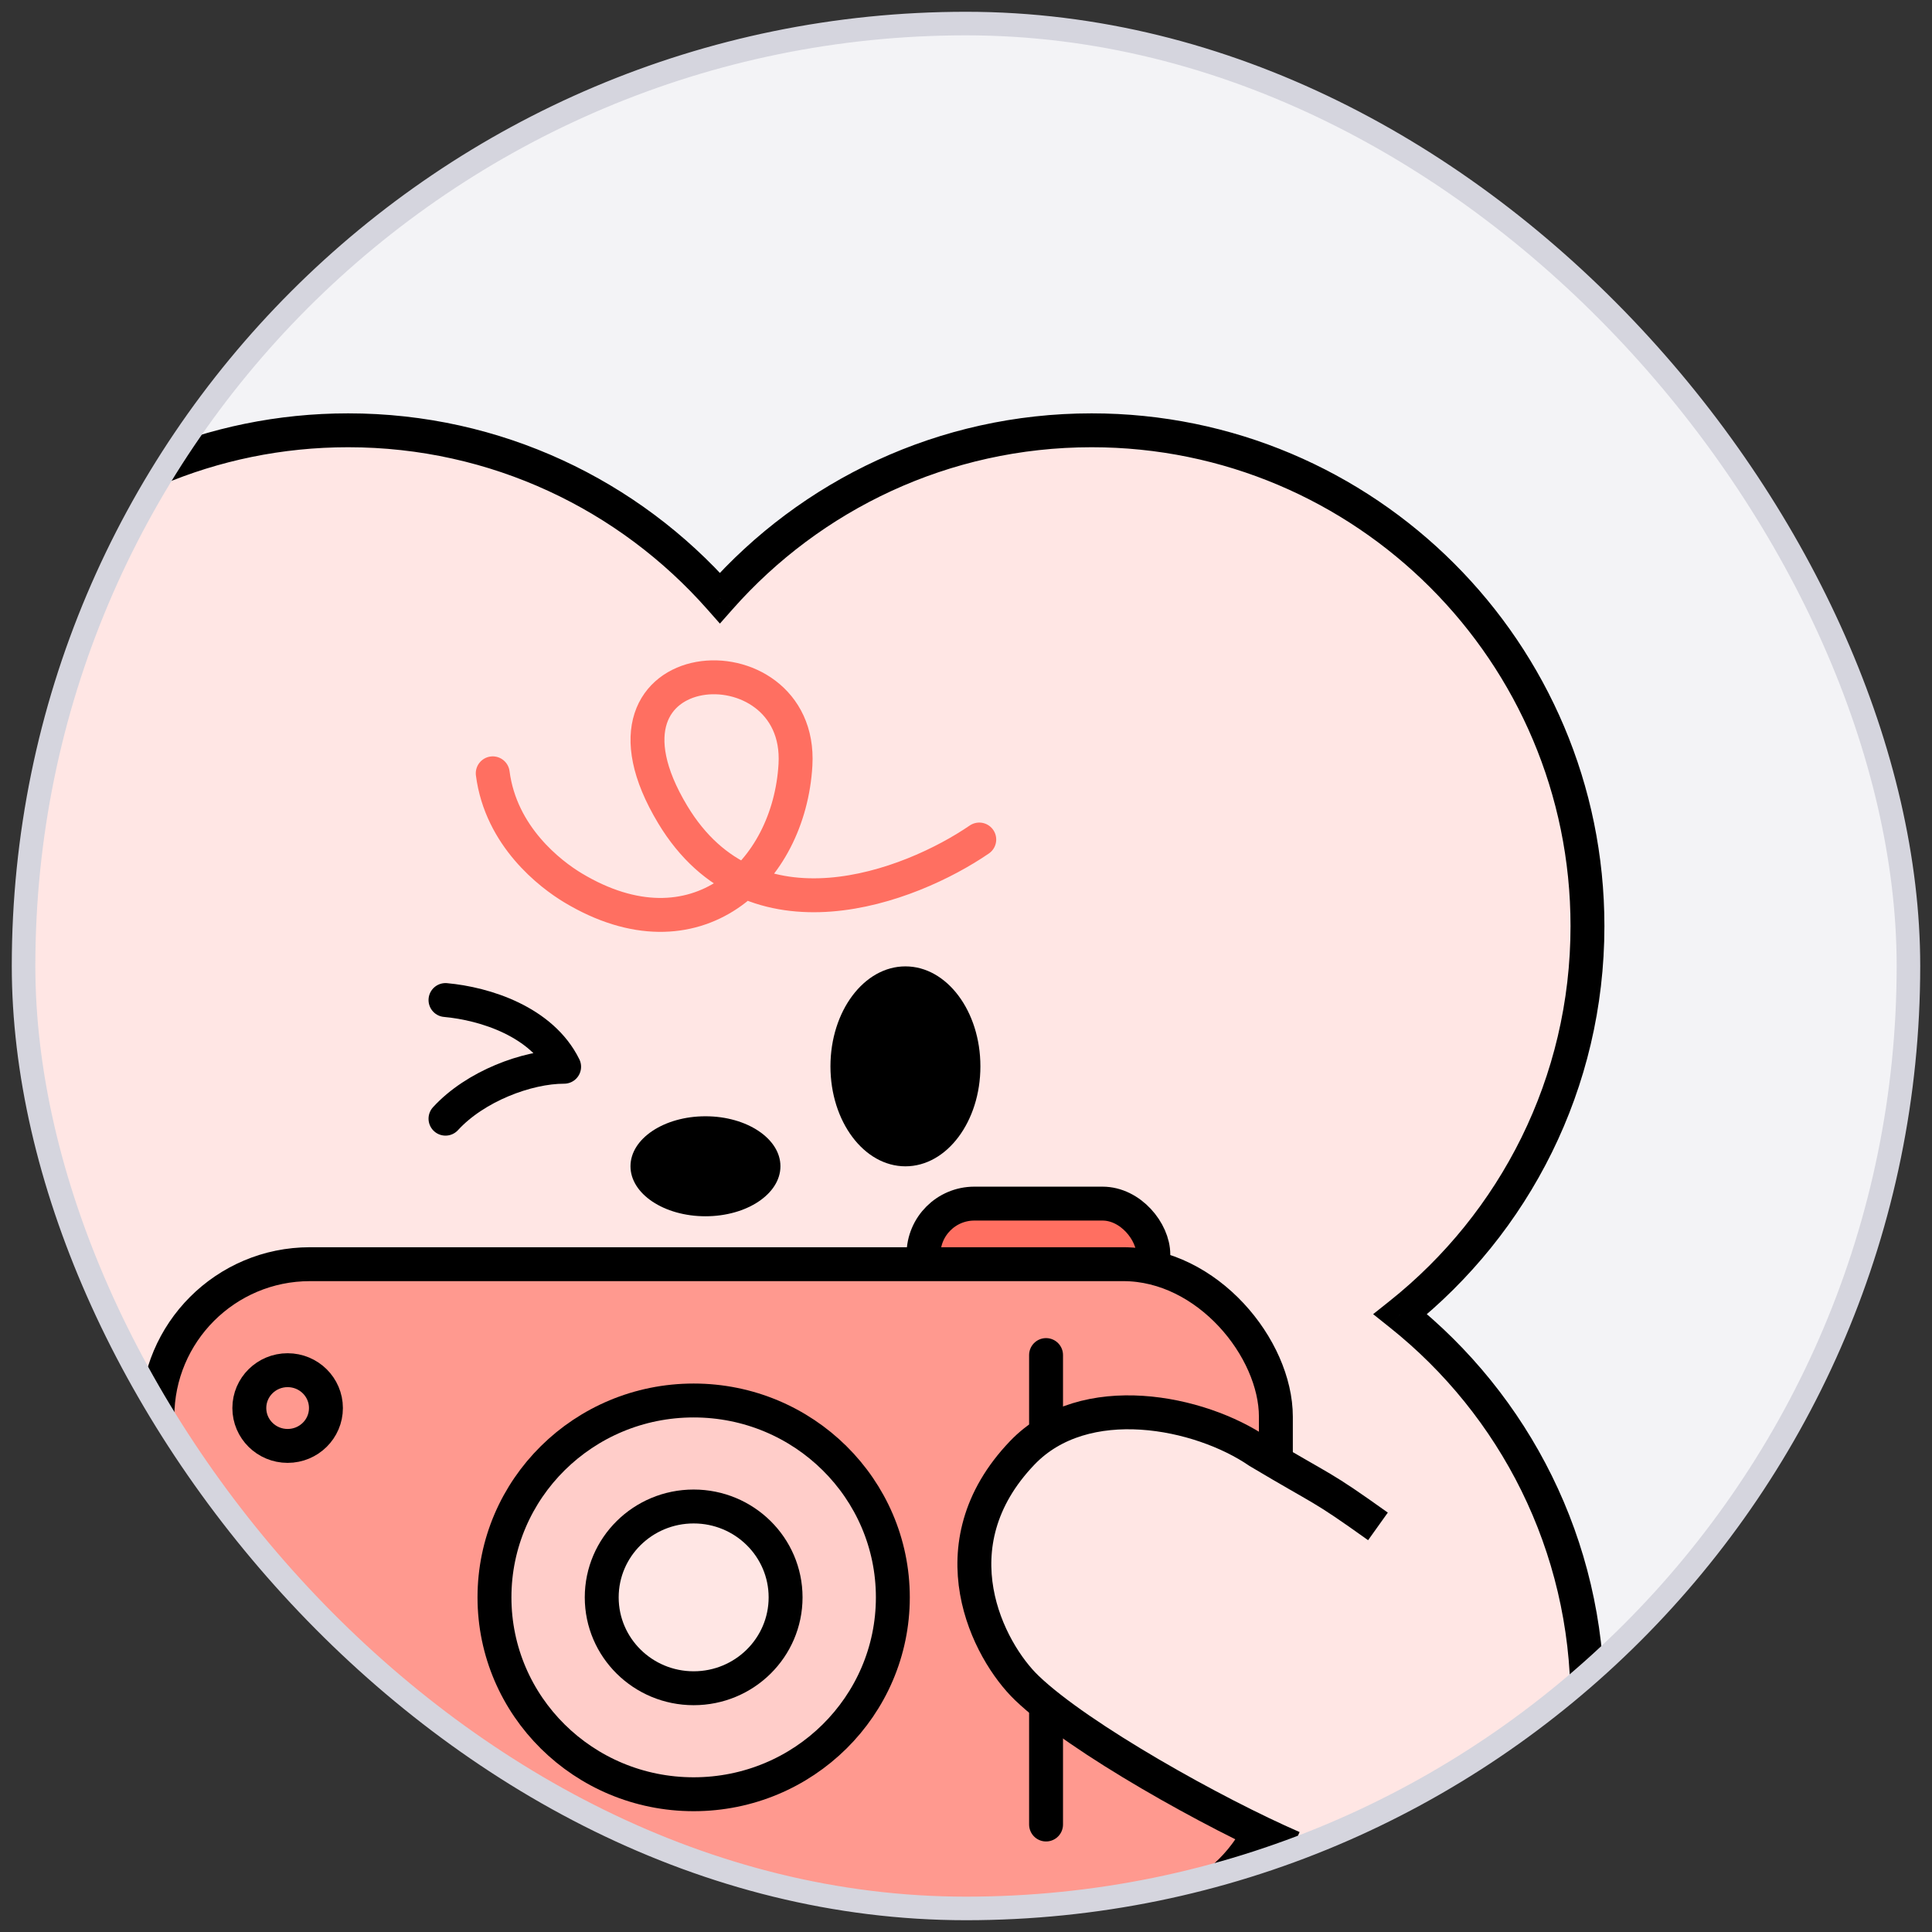 <svg width="82" height="82" viewBox="0 0 82 82" fill="none" xmlns="http://www.w3.org/2000/svg">
<rect x="0" y="0" width="82" height="82" fill="#333333" stroke="none"/>
<g clip-path="url(#clip0_821_4079)">
<rect x="1" y="1" width="80" height="80" rx="40" fill="#F3F3F6"/>
<path fill-rule="evenodd" clip-rule="evenodd" d="M59.434 55.777C64.275 51.921 67.377 45.977 67.377 39.307C67.377 27.685 57.955 18.263 46.332 18.263C40.05 18.263 34.411 21.016 30.555 25.381C26.699 21.016 21.06 18.263 14.778 18.263C3.155 18.263 -6.267 27.685 -6.267 39.307C-6.267 45.977 -3.164 51.921 1.676 55.777C-3.164 59.633 -6.267 65.577 -6.267 72.247C-6.267 83.869 3.155 93.291 14.778 93.291C15.662 93.291 16.533 93.237 17.388 93.131V98.421C15.425 98.552 11.499 99.991 11.499 104.702C11.63 106.011 12.677 108.628 15.818 108.628H27.594L27.594 88.94C28.668 88.114 29.66 87.187 30.555 86.174C31.448 87.185 32.437 88.109 33.508 88.933V108.627H45.284C48.425 108.627 49.472 106.01 49.602 104.702C49.602 99.991 45.677 98.552 43.714 98.421V93.13C44.572 93.236 45.446 93.291 46.332 93.291C57.955 93.291 67.377 83.869 67.377 72.247C67.377 65.577 64.275 59.633 59.434 55.777Z" fill="#FFE6E4"/>
<path d="M59.434 55.777L58.986 55.215L58.28 55.777L58.986 56.34L59.434 55.777ZM30.555 25.381L30.016 25.857L30.555 26.467L31.094 25.857L30.555 25.381ZM1.676 55.777L2.124 56.34L2.831 55.777L2.124 55.214L1.676 55.777ZM17.388 93.131H18.107V92.317L17.299 92.417L17.388 93.131ZM17.388 98.421L17.436 99.139L18.107 99.094V98.421H17.388ZM11.499 104.702H10.78V104.738L10.784 104.774L11.499 104.702ZM27.594 108.628V109.347H28.313V108.628H27.594ZM27.594 88.94L27.156 88.37L26.875 88.585V88.94H27.594ZM30.555 86.174L31.094 85.697L30.555 85.087L30.016 85.697L30.555 86.174ZM33.508 88.933H34.227V88.579L33.946 88.363L33.508 88.933ZM33.508 108.627H32.788V109.347H33.508V108.627ZM49.602 104.702L50.318 104.773L50.322 104.738V104.702H49.602ZM43.714 98.421H42.995V99.094L43.666 99.139L43.714 98.421ZM43.714 93.13L43.803 92.416L42.995 92.316V93.13H43.714ZM66.658 39.307C66.658 45.748 63.662 51.489 58.986 55.215L59.882 56.34C64.887 52.353 68.096 46.205 68.096 39.307H66.658ZM46.332 18.982C57.558 18.982 66.658 28.082 66.658 39.307H68.096C68.096 27.288 58.352 17.544 46.332 17.544V18.982ZM31.094 25.857C34.819 21.64 40.265 18.982 46.332 18.982V17.544C39.836 17.544 34.003 20.392 30.016 24.904L31.094 25.857ZM14.778 18.982C20.845 18.982 26.291 21.64 30.016 25.857L31.094 24.904C27.108 20.391 21.275 17.544 14.778 17.544V18.982ZM-5.547 39.307C-5.547 28.082 3.553 18.982 14.778 18.982V17.544C2.758 17.544 -6.986 27.288 -6.986 39.307H-5.547ZM2.124 55.214C-2.552 51.489 -5.547 45.748 -5.547 39.307H-6.986C-6.986 46.205 -3.776 52.353 1.228 56.34L2.124 55.214ZM-5.547 72.247C-5.547 65.806 -2.552 60.065 2.124 56.34L1.228 55.214C-3.776 59.201 -6.986 65.349 -6.986 72.247H-5.547ZM14.778 92.572C3.553 92.572 -5.547 83.472 -5.547 72.247H-6.986C-6.986 84.266 2.758 94.01 14.778 94.01V92.572ZM17.299 92.417C16.474 92.519 15.632 92.572 14.778 92.572V94.01C15.691 94.01 16.592 93.954 17.476 93.845L17.299 92.417ZM16.668 93.131V98.421H18.107V93.131H16.668ZM17.34 97.704C16.243 97.777 14.624 98.208 13.263 99.279C11.872 100.373 10.78 102.115 10.78 104.702H12.219C12.219 102.578 13.09 101.245 14.152 100.41C15.244 99.55 16.57 99.197 17.436 99.139L17.34 97.704ZM10.784 104.774C10.861 105.543 11.198 106.665 11.974 107.612C12.771 108.584 14.017 109.347 15.818 109.347V107.908C14.477 107.908 13.63 107.362 13.086 106.699C12.521 106.01 12.269 105.17 12.215 104.63L10.784 104.774ZM15.818 109.347H27.594V107.908H15.818V109.347ZM28.313 108.628L28.313 88.94H26.875L26.875 108.628H28.313ZM30.016 85.697C29.151 86.677 28.193 87.572 27.156 88.37L28.033 89.51C29.143 88.656 30.168 87.698 31.094 86.65L30.016 85.697ZM33.946 88.363C32.912 87.567 31.957 86.674 31.094 85.697L30.016 86.65C30.94 87.695 31.962 88.651 33.069 89.503L33.946 88.363ZM34.227 108.627V88.933H32.788V108.627H34.227ZM45.284 107.908H33.508V109.347H45.284V107.908ZM48.887 104.63C48.833 105.17 48.581 106.01 48.016 106.699C47.472 107.362 46.624 107.908 45.284 107.908V109.347C47.085 109.347 48.331 108.584 49.128 107.611C49.904 106.665 50.241 105.543 50.318 104.773L48.887 104.63ZM43.666 99.139C44.532 99.197 45.858 99.55 46.95 100.409C48.012 101.245 48.883 102.578 48.883 104.702H50.322C50.322 102.115 49.23 100.373 47.839 99.279C46.477 98.208 44.859 97.776 43.762 97.703L43.666 99.139ZM42.995 93.13V98.421H44.433V93.13H42.995ZM46.332 92.572C45.475 92.572 44.631 92.519 43.803 92.416L43.626 93.844C44.513 93.954 45.416 94.01 46.332 94.01V92.572ZM66.658 72.247C66.658 83.472 57.558 92.572 46.332 92.572V94.01C58.352 94.01 68.096 84.266 68.096 72.247H66.658ZM58.986 56.34C63.662 60.065 66.658 65.806 66.658 72.247H68.096C68.096 65.349 64.887 59.201 59.882 55.215L58.986 56.34Z" fill="black"/>
<path d="M41.563 35.632C38.644 37.632 31.955 40.221 28.554 34.575C24.303 27.518 34.076 26.94 33.762 32.458C33.5 37.052 29.521 40.808 24.32 37.683C23.357 37.104 21.261 35.506 20.913 32.822" stroke="#FF6F61" stroke-width="1.439" stroke-linecap="round"/>
<path d="M-3.634 56.879L1.736 59.952C0.395 64.443 1.031 71.708 -2.835 70.672C-6.349 69.73 -15.149 65.656 -18.407 62.113C-19.89 60.303 -21.804 55.709 -17.599 51.811C-13.393 47.914 -9.051 50.345 -7.406 52.047C-3.366 51.608 -3.208 55.085 -3.634 56.879Z" fill="#FFE6E4"/>
<path d="M-4.829 70.146C-8.002 68.414 -16.228 63.871 -18.253 61.549C-19.747 59.836 -21.666 55.172 -17.555 51.587C-13.444 48.002 -9.11 50.335 -7.457 51.95C-3.463 51.596 -3.258 54.849 -3.655 56.519L-0.153 58.638" stroke="black" stroke-width="1.439" stroke-linecap="round"/>
<ellipse cx="38.429" cy="45.259" rx="3.182" ry="4.243" fill="black"/>
<ellipse cx="29.942" cy="49.5" rx="2.122" ry="3.182" transform="rotate(90 29.942 49.5)" fill="black"/>
<path d="M18.908 42.445C20.587 42.597 22.999 43.36 23.943 45.276C22.37 45.276 20.167 46.106 18.908 47.48" stroke="black" stroke-width="1.439" stroke-linecap="round" stroke-linejoin="round"/>
<rect x="39.196" y="51.085" width="9.755" height="5.785" rx="2.158" fill="#FF6F61" stroke="black" stroke-width="1.439"/>
<rect x="6.68" y="53.656" width="47.472" height="27.639" rx="6.474" fill="#FF998F" stroke="black" stroke-width="1.439"/>
<ellipse cx="29.441" cy="67.797" rx="8.454" ry="8.356" fill="#FFCDC9" stroke="black" stroke-width="1.439"/>
<ellipse cx="29.441" cy="67.797" rx="3.902" ry="3.857" fill="#FFE6E4" stroke="black" stroke-width="1.439"/>
<ellipse cx="12.208" cy="59.762" rx="1.626" ry="1.607" fill="#FF998F" stroke="black" stroke-width="1.439"/>
<path d="M44.398 57.513L44.398 77.438" stroke="black" stroke-width="1.439" stroke-linecap="round"/>
<path d="M57.674 65.328L63.279 67.783C62.394 72.06 60.932 79.907 57.014 79.233C53.451 78.62 47.161 74.355 43.597 71.304C41.956 69.732 40.309 66.166 43.388 61.664C45.145 59.093 51.686 59.658 53.477 61.118C57.014 63.409 55.935 63.409 57.674 65.328Z" fill="#FFE6E4"/>
<path d="M58.485 64.785C55.968 62.987 56.327 63.347 53.417 61.611C50.932 59.908 46.035 58.898 43.387 61.664C39.615 65.604 41.945 70.076 43.586 71.648C45.811 73.779 51.556 76.978 54.872 78.418" stroke="black" stroke-width="1.439"/>
</g>
<rect x="1" y="1" width="80" height="80" rx="40" stroke="#D5D5DE"/>
<defs>
<clipPath id="clip0_821_4079">
<rect x="1" y="1" width="80" height="80" rx="40" fill="white"/>
</clipPath>
</defs>
</svg>
